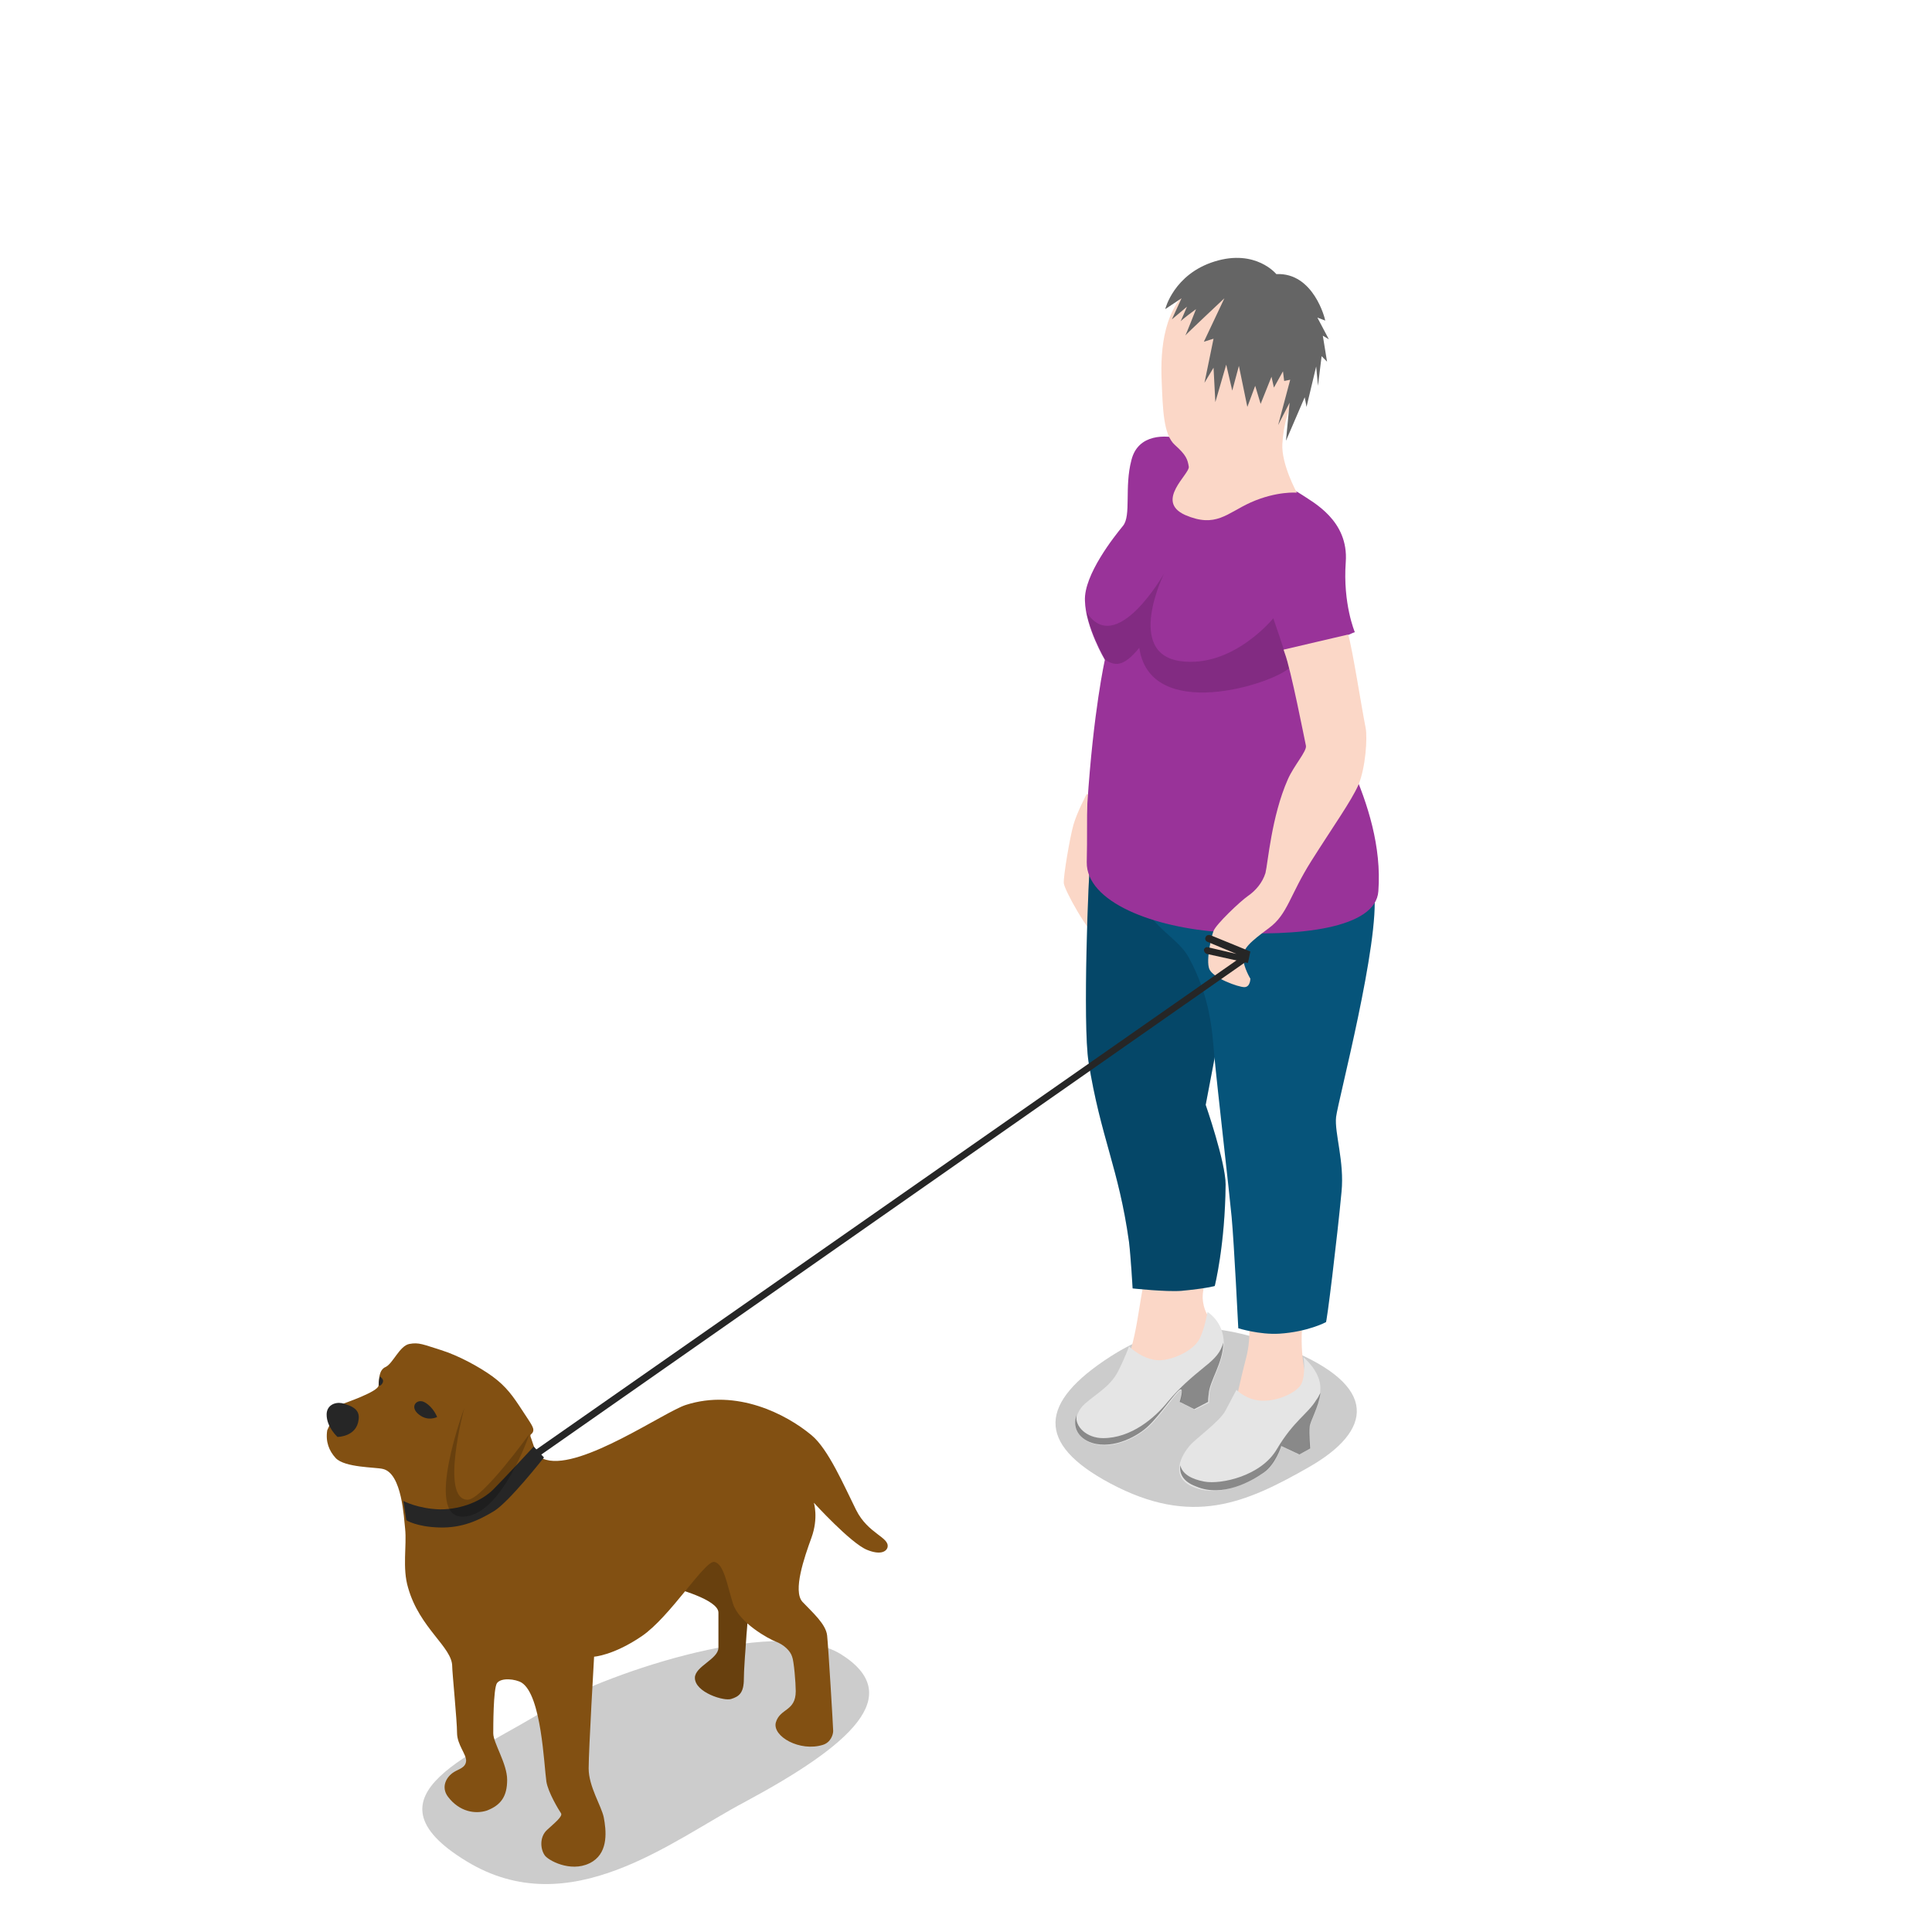 <?xml version="1.0" ?><svg width="100" 
  height="100" enable-background="new 0 0 240 320" id="Layer_1" version="1.1" viewBox="0 0 240 320" xml:space="preserve" xmlns="http://www.w3.org/2000/svg" xmlns:xlink="http://www.w3.org/1999/xlink"><g><path d="M140,131.5c0,0-1.6,3-2.2,5.1s-1.7,8.6-1.6,9.7s4.1,8.4,5.8,9.2c1.7,0.8,2-10.2,2-10.2l-0.5-4.8l2.7-5.6   L140,131.5z" fill="#FBD7C7"/><path d="M143.9,224.7c-11.8,7.6-12.4,14.4,0,21c13.5,7.2,22.4,3.3,32.9-2.7s11.8-13.4-3.6-19.6   C160.7,218.4,152.8,219,143.9,224.7z" opacity="0.2"/><path d="M51,282.8c-11.8,7.6-32,14.4-13.7,25.5c17.1,10.4,33.9-3.4,46-9.8c17.7-9.5,26.8-17.7,16-24.5   C88.1,267.1,58,278.3,51,282.8z" opacity="0.2"/><path d="M141.5,142.8c-0.4,3.3-1.6,26.2,0,32.2c1.6,6,2.2,8.8,2.6,11c0.4,2.2,1.8,4.1,2.5,7.6s3.7,15.1,2.7,19.6   c-0.9,4.6-1.4,11.7-4.5,15.6c-3,3.9-8,6.8-4.8,8c3.1,1.2,6.7,0.4,8.1-0.5s5.2-6.5,8.4-7.7c3.1-1.2,6.3-2.9,6-6   c-0.3-3.1-3.1-3.8-3.3-7.6c-0.1-3.8,4.5-14.3,3.1-21.3s-3.4-10.5-3.4-10.5l2.4-16.2c0,0,1.7,18.9,1.8,20.5c0.1,1.6,1,4.7,1,4.7   s-0.3,8.1,0.3,12.7s3.8,13.2,2,20c-1.8,6.8-1.4,8-3.9,11.1s-7.2,5.6-3.8,7.3s7.3,2.5,9.9-1.8c2.6-4.3,5.5-5.9,6.9-7.2   c1.4-1.3,1.8-2.2,0.8-6.3c-1-4.1-1-9.4,0.4-13.6c1.4-4.2,4.7-15.4,4.8-20.2c0.1-4.7-2.2-9.4-2.2-9.4s4.3-15.1,5.5-26.8   c1.2-11.8,1-20.4-1-25.5C181.8,127.3,141.5,142.8,141.5,142.8z" fill="#FBD7C7"/><path d="M164.8,230.2c0,0,1.6,1.7,4.2,1.8c3,0.1,6.1-1.6,6.6-2.9c0.7-1.7,0.3-4.3,0.3-4.3s2.8,2.3,2.8,5.1   c0,2.5-1.8,5.5-1.9,6.5s0.1,3.5,0.1,3.5l-1.8,1l-3-1.4c0,0-0.9,2.9-2.9,4.4c-2,1.4-6.8,4.2-11.3,2.5c-4.5-1.7-2-5.6-0.9-6.9   s5-4,6-5.9C164.2,231.3,164.8,230.2,164.8,230.2z" fill="#E5E5E5"/><path d="M147,223c0,0,2.4,2.4,5.2,2.3c2.1-0.1,5.3-1.5,6.4-3.4c0.9-1.6,1.4-4.6,1.4-4.6s2.7,1.6,2.7,5.2   c0,3.2-2.3,6.3-2.4,8.5s0,1.3,0,1.3l-2.4,1.2l-2.4-1.2c0,0,0.8-2.5,0-2c-0.8,0.5-3.3,4.2-5.1,5.9c-1.8,1.7-5.8,4-9.4,2.9   c-3.6-1.1-3.4-4.8-1.3-6.6c1.8-1.6,4.1-2.8,5.4-5.2C146.3,225,147,223,147,223z" fill="#E5E5E5"/><g opacity="0.4"><path d="M160.1,232.3L160.1,232.3C160.1,232.7,160.1,232.3,160.1,232.3z"/><path d="M162.6,222.5c0,0,0-0.1,0-0.1c-0.4,1.5-1.2,2.5-3.1,4c-2.2,1.8-4,3.3-6.1,5.8c-2.1,2.6-6,6-10.7,6c-2.7,0-4.7-1.9-4.4-3.8    c-0.6,1.8,0.1,3.8,2.6,4.6c3.6,1.1,7.7-1.2,9.4-2.9c1.8-1.7,4.3-5.4,5.1-5.9c0.8-0.5,0,2,0,2l2.4,1.2l2.3-1.2c0-0.2,0-0.6,0.1-1.3    C160.3,228.8,162.6,225.7,162.6,222.5z"/></g><path d="M169.3,243.9c2-1.4,2.9-4.4,2.9-4.4l3,1.4l1.8-1c0,0-0.2-2.5-0.1-3.5c0-0.9,1.5-3.3,1.8-5.7   c-0.2,0.4-0.4,0.8-0.7,1.2c-1.4,2.3-3.7,3.4-6.5,8.1c-2.6,4.5-9.3,5.9-12,5.4c-2.2-0.4-3.7-1.3-4-2.7c-0.2,1.3,0.4,2.7,2.6,3.5   C162.5,248.1,167.3,245.3,169.3,243.9z" opacity="0.4"/><path d="M140.6,142.1c-0.3,2.1-1.3,27.5-0.3,33.8c2,12.5,5,17.6,6.7,29.8c0.3,2.5,0.6,7.7,0.6,7.7s5.5,0.6,8.1,0.4   c4.2-0.4,5.5-0.8,5.5-0.8s1.7-6.7,1.8-16.8c0-3.7-3.3-13.2-3.3-13.2l1.6-8.4l-3-32.8C148.8,141.6,140.6,142.1,140.6,142.1z" fill="#06547A"/><path d="M140.6,142.1c-0.3,2.1-1.3,27.5-0.3,33.8c2,12.5,5,17.6,6.7,29.8c0.3,2.5,0.6,7.7,0.6,7.7s5.5,0.6,8.1,0.4   c4.2-0.4,5.5-0.8,5.5-0.8s1.7-6.7,1.8-16.8c0-3.7-3.3-13.2-3.3-13.2l1.6-8.4l-3-32.8C148.8,141.6,140.6,142.1,140.6,142.1z" opacity="0.15"/><path d="M165.1,220c0,0,3.5,1.1,6.8,0.9c4.7-0.3,7.7-1.9,7.7-1.9c0.1,0.7,1.9-14.1,2.6-21.6c0.5-5-1.2-9.8-0.9-12.4   c0.3-2.6,7.3-29.1,6.3-37.3c-0.6-4.8-43.1-31.6-40.5-5.5c1.1,11.1,7.4,12,9.8,16.4c3.6,6.6,3.9,12.4,4.2,16   c0.6,6.3,2.5,22.7,2.9,27S165.1,220,165.1,220z" fill="#06547A"/><path d="M143,109.3c0,0-1.9,8.4-2.9,23.8c-0.1,2.3,0,5.7-0.1,9.7c-0.1,6.6,11.1,10.9,22.5,11.6   c12.5,0.8,25.4-0.6,25.8-6.8c1.1-14.8-9.3-28.5-10.6-34.3c-1.3-5.8,6.7-8.6,6.7-8.6s-2-4.7-1.5-11.6s-5.4-9.9-7.5-11.3   c-1.7-1.2-17.3-8.4-19.8-9.1s-7.1-0.9-8.2,3.5c-1.2,4.5,0,9.2-1.4,10.9c-1.4,1.7-6.5,8.1-6.3,12.4C139.8,103.9,143,109.3,143,109.3   z" fill="#993399"/><path d="M158,47.1c-5.3,3.5-5.8,10.8-5.6,15.8s0.3,9.1,2.2,10.8c1.9,1.7,2.1,2.4,2.3,3.6s-5.7,5.7-0.6,8   c5.1,2.2,6.9-0.3,10.9-2.1c4.3-1.9,7.6-1.6,7.6-1.6s-2.6-4.7-2.4-8.1c0.2-3.3,1-5.8,2.6-9.3c1.6-3.5,4.2-12.7-1.1-16.4   C168.7,44.3,161.6,44.8,158,47.1z" fill="#FBD7C7"/><path d="M171.4,45.4c0,0-3.4-4.2-10.2-2.1c-6.8,2.1-8.2,7.9-8.2,7.9l2.7-1.8l-1.6,3.5l2.5-2.1c0,0-1.1,2.6-1.1,2.5   c0-0.2,2.6-2.1,2.6-2.1s-1.8,4.6-1.8,4.4c0.1-0.2,6.5-6.2,6.5-6.2l-3.4,7.2l1.6-0.5l-1.5,7.3l1.5-2.5l0.3,5.7l1.8-6.2l1,4.3   l1.1-4.1l1.4,6.8l1.3-3.5l0.9,3l1.8-4.5l0.4,1.8l1.5-2.7l0.2,1.6l1-0.2l-2,7.5l1.9-3.7L173,73l3.1-7.2l0.3,1.6l1.6-6.7l0.3,3.2   l0.6-4.9l0.9,0.9l-0.7-4.3l1,0.6l-1.9-3.6l1.3,0.5C179.5,52.9,177.6,45.1,171.4,45.4z" fill="#656565"/><path d="M170.9,102.4c0,0-6.7,8.3-15.4,7.1c-9.2-1.3-2.7-14.5-2.7-14.5s-8,14.1-12.9,6.3c0.9,4,3.2,8,3.2,8s0,0,0,0   c1.8,1.2,3.2,0.9,5.6-2c1.8,12.4,21.9,6.1,24.9,3.3C172.8,107.9,170.9,102.4,170.9,102.4z" opacity="0.15"/><path d="M186.2,120.6c-0.7-3.5-2.2-13.2-2.9-15.5l-10.7,2.5c0.1,0.3,0.1,0.3,0.2,0.6c1,2.6,3.3,14.4,3.5,15.3   c0.2,0.9-2,3.3-3,5.6c-2.7,6.1-3.3,13.9-3.7,15.5c-0.5,1.6-1.6,2.9-2.9,3.8c-1.3,0.9-5.3,4.7-5.7,5.8c-0.3,0.7-1.3,4.8-0.7,6.3   c0.6,1.5,4.8,3,5.8,3c1,0,1-1.4,1-1.4s-1.1-1.8-1.2-3.4c-0.1-1.6,1.2-2.7,4.3-5c3.1-2.3,3.4-5.4,7-11.1c3.6-5.7,6.6-9.9,7.8-12.6   C186.2,127.1,186.5,122.2,186.2,120.6z" fill="#FBD7C7"/><path d="M71.6,263c0,0,7.4,1.9,7.4,4.1c0,1.1,0,4.8,0,5.8c0,1.9-3.9,3.1-3.9,5c0,2.4,4.8,3.9,6,3.5   c1.3-0.4,2.1-1,2.1-3.3c0-2.3,0.8-12.1,1.1-15.1c0.3-3-0.9-12.3-0.9-12.3L71.6,263z" fill="#825012"/><path d="M71.6,263c0,0,7.4,1.9,7.4,4.1c0,1.1,0,4.8,0,5.8c0,1.9-3.9,3.1-3.9,5c0,2.4,4.8,3.9,6,3.5   c1.3-0.4,2.1-1,2.1-3.3c0-2.3,0.8-12.1,1.1-15.1c0.3-3-0.9-12.3-0.9-12.3L71.6,263z" opacity="0.2"/><path d="M16,232.8c1.4-0.5,6.6-2.3,6.7-3.3c0.1-1,0-2.6,1.2-3.1c1.2-0.6,2.3-3.5,3.9-3.8s2.3,0.1,5.2,1   c2.9,0.9,6.4,2.8,8.6,4.4c2.3,1.7,3.4,3.3,4.9,5.6s2,2.9,1.8,3.5c-0.2,0.6-0.7,0.3-0.3,1.2c0.5,1.4,0.8,3.1,2.5,3.5   c5.9,1.6,19.6-8,23.1-9.1c8.4-2.7,16.6,1.5,20.8,5c2.8,2.3,5.4,8.4,7.4,12.4s5.6,4.5,5.2,6.2c-0.2,0.7-1.2,1.3-3.4,0.4   c-2.7-1.1-8.8-7.8-8.8-7.8s0.8,2.5-0.4,5.8c-1.2,3.3-3.1,8.8-1.5,10.6c1.7,1.8,3.9,3.7,4.1,5.6c0.2,1.9,1,15.2,1,15.8   s-0.4,1.9-1.7,2.3c-3.8,1.2-8.4-1.4-7.8-3.7c0.7-2.4,3.3-1.8,3.3-5.2c0-1.3-0.3-5-0.6-5.7c-0.3-1-1.4-2-2.7-2.5   c-1.1-0.4-6.1-3.1-7.1-6.3s-1.5-6.6-3.1-6.9c-1.6-0.2-7.3,9.1-12,12.3s-7.9,3.4-7.9,3.4s-0.9,15.5-0.9,18.5c0,3,2.1,6.2,2.5,8.1   c0.4,2.1,0.8,5.6-1.8,7.3c-3.1,2-7,0.1-7.9-0.9c-0.8-1-1-3.1,0.3-4.3c1.3-1.2,2.7-2.3,2.3-2.8c-0.4-0.6-2.1-3.4-2.4-5.2   c-0.4-2.7-0.8-14.3-4.1-16.4c-1-0.6-3.4-0.9-4.1,0.1c-0.6,1-0.6,7.2-0.6,8.3c0,1.6,2.3,5,2.3,7.7c0,2.7-1,4.2-3.4,5.1   c-1.9,0.6-4.5,0.2-6.4-2.3c-1.2-1.6-0.3-3.3,1-4.1c0.8-0.5,1.9-0.7,2-1.8s-1.5-2.7-1.5-4.7c0-2-0.8-10-0.8-11c0-3.2-5.4-6.3-7.3-13   c-1-3.3-0.2-7-0.5-9.8c-0.2-1.7-0.5-9.2-3.7-9.9c-1.2-0.3-6.3-0.2-7.8-1.8c-1.1-1.2-1.7-2.7-1.4-4.6C15,235.2,16,232.8,16,232.8z" fill="#825012"/><path d="M32.4,234.7c0,0-0.6-1.6-2-2.4c-1.3-0.8-2.7,0.7-1,2C30.9,235.5,32.4,234.7,32.4,234.7z" fill="#262626"/><path d="M19.4,235.1c0.2-1.5-0.8-2.2-2.8-2.7c-1.2-0.2-2.5,0.4-2.5,1.9c0,2.1,1.8,3.7,1.8,3.7S19.1,238,19.4,235.1z   " fill="#262626"/><path d="M22.9,228c0,0,1,0.5,0.3,1.3C22.4,230.2,22.9,228,22.9,228z" fill="#262626"/><path d="M166.7,159.5l-6.8-1.5c-0.3-0.1-0.5-0.4-0.5-0.7c0.1-0.3,0.4-0.5,0.7-0.4l4.7,1.1l-4.8-2   c-0.3-0.1-0.5-0.5-0.3-0.8c0.1-0.3,0.5-0.4,0.8-0.3l6.6,2.7L166.7,159.5z" fill="#262626"/><path d="M49.1,241.2c-0.2,0-0.4-0.1-0.5-0.3c-0.2-0.3-0.1-0.6,0.2-0.8l117.1-81.8c0.3-0.2,0.6-0.1,0.8,0.1   c0.2,0.3,0.1,0.6-0.2,0.8L49.4,241.1C49.3,241.2,49.2,241.2,49.1,241.2z" fill="#262626"/><path d="M26.8,248.6c0,0,2.4,1.3,6.1,1.4c3.7,0,7-1.5,8.8-3.3c1.8-1.8,6.7-7.1,6.7-7.1l1.7,1.8c0,0-5.8,7.4-8.3,8.9   s-5.2,2.8-9,2.7s-5.5-1.2-5.5-1.2L26.8,248.6z" fill="#262626"/><path d="M36.9,233.2c0,0-4.1,15.3,0.6,15.2c2.4-0.1,10.2-10.9,10.2-10.9s-4.6,13.7-11.1,13.7   C30.2,251.3,36.9,233.2,36.9,233.2z" opacity="0.2"/></g></svg>